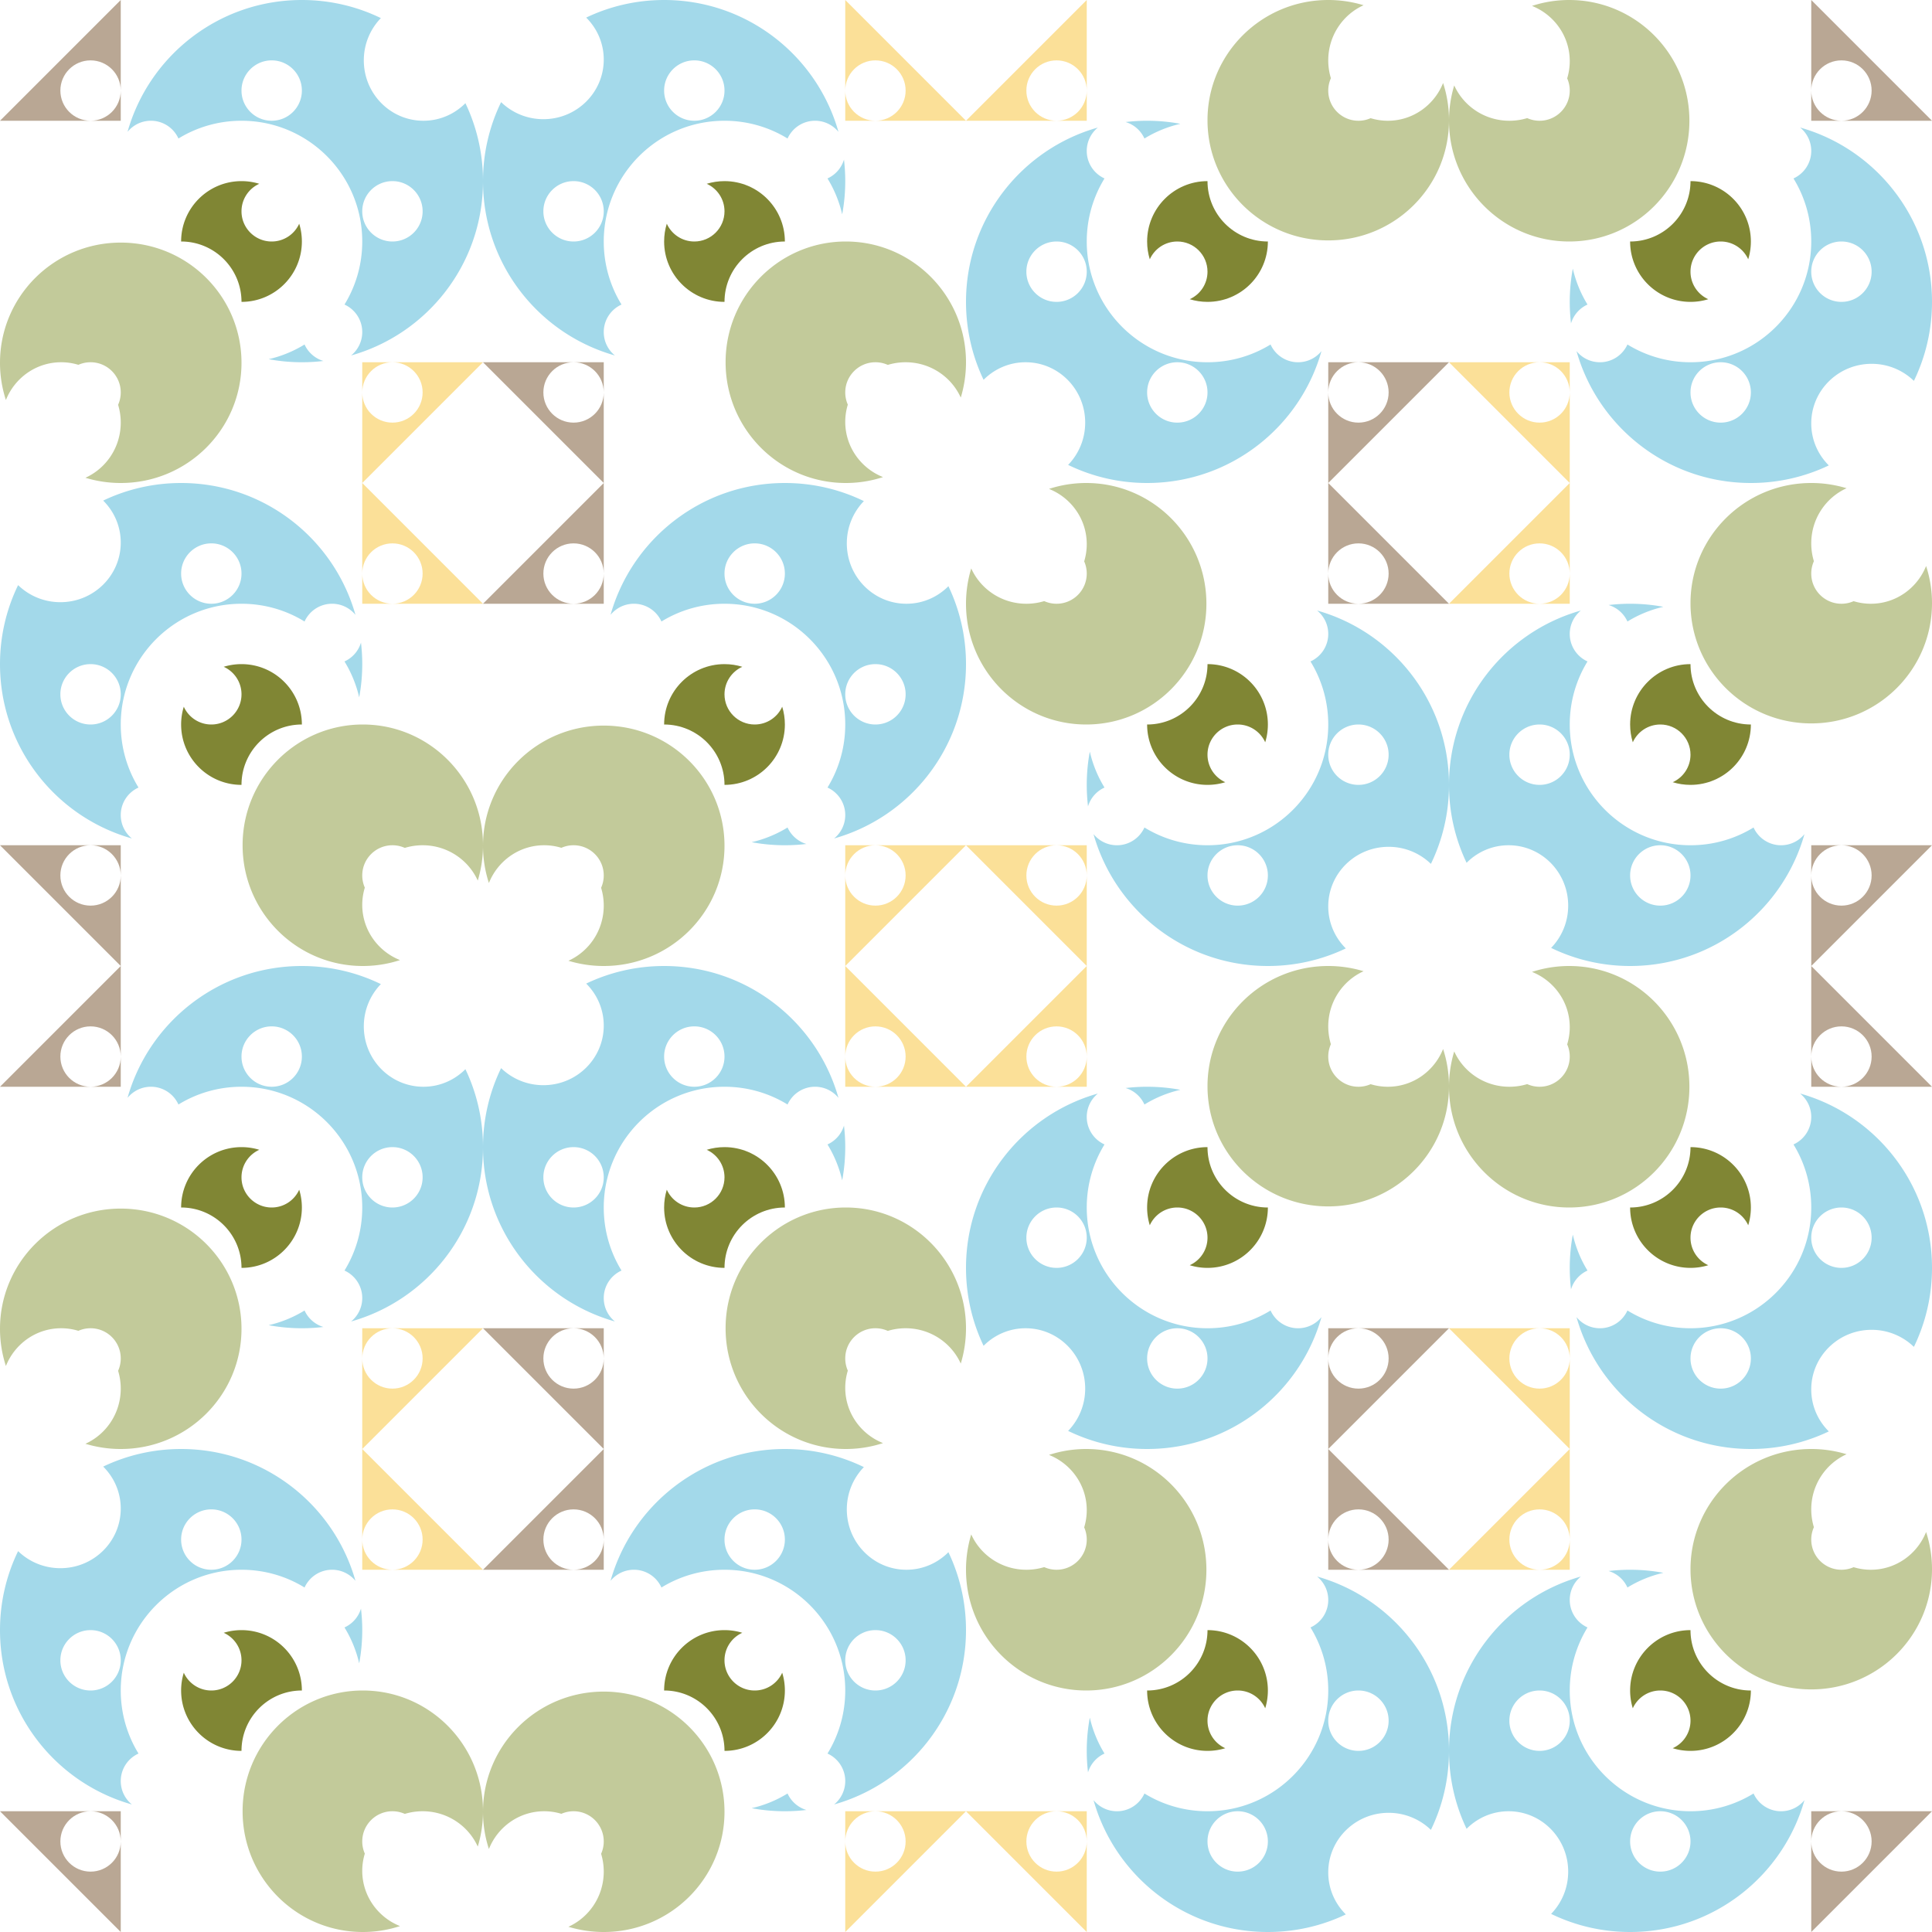 <svg xmlns="http://www.w3.org/2000/svg" width="1024" height="1024" xmlns:v="https://vecta.io/nano"><style><![CDATA[.B{fill:#b9a794}.C{fill:#a3d9ea}.D{fill:#fbe098}.E{fill:#c2ca9a}.F{fill:#808634}]]></style><g class="B"><path d="M48 64h16V48c0 8.836-7.164 16-16 16z"/><path d="M0,64h48c-8.836,0-16-7.164-16-16s7.164-16,16-16s16,7.164,16,16V0L0,64z"/></g><path d="M246.68 54.694C240.97 60.445 233.103 64 224.415 64c-17.444 0-31.585-14.327-31.585-32 0-8.727 3.453-16.634 9.044-22.407C189.219 3.449 175.013 0 160 0c-43.972 0-81.038 29.564-92.407 69.9C70.527 66.3 74.994 64 80 64c6.487 0 12.068 3.863 14.58 9.412C104.307 67.443 115.751 64 128 64c35.346 0 64 28.654 64 64 0 12.249-3.443 23.693-9.412 33.42 5.549 2.512 9.412 8.093 9.412 14.58 0 5.006-2.3 9.473-5.9 12.407C226.436 177.038 256 139.972 256 96c0-14.789-3.347-28.794-9.32-41.306zM144 64c-8.836 0-16-7.164-16-16s7.164-16 16-16 16 7.164 16 16-7.164 16-16 16zm64 64c-8.836 0-16-7.164-16-16s7.164-16 16-16 16 7.164 16 16-7.164 16-16 16zm-46.58 54.587c-5.804 3.56-12.216 6.224-19.048 7.792A96.5 96.5 0 0 0 160 192c3.856 0 7.657-.234 11.395-.676-4.452-1.336-8.084-4.557-9.975-8.737z" class="C"/><g class="D"><path d="M208 192c8.836 0 16 7.164 16 16s-7.164 16-16 16-16-7.164-16-16v48l64-64h-48z"/><path d="M208 192h-16v16c0-8.836 7.164-16 16-16z"/></g><path d="M64 128.58c-35.346 0-64 28.524-64 63.71a63.39 63.39 0 0 0 3.13 19.721C7.814 200.28 19.157 192 32.415 192a31.17 31.17 0 0 1 9.125 1.362A15.95 15.95 0 0 1 48 192c8.836 0 16 7.164 16 16 0 2.334-.504 4.549-1.402 6.548A32.39 32.39 0 0 1 64 224c0 13.032-7.693 24.236-18.726 29.226C51.198 255.028 57.484 256 64 256c35.346 0 64-28.524 64-63.71s-28.654-63.71-64-63.71z" class="E"/><path d="M158.586 118.573C156.078 124.13 150.493 128 144 128c-8.836 0-16-7.164-16-16 0-6.493 3.87-12.079 9.427-14.586A31.98 31.98 0 0 0 128 96c-17.673 0-32 14.327-32 32 17.673 0 32 14.327 32 32 17.673 0 32-14.327 32-32 0-3.281-.496-6.447-1.414-9.427z" class="F"/><g class="B"><path d="M320 208v-16h-16c8.836 0 16 7.164 16 16z"/><path d="M320 256v-48c0 8.836-7.164 16-16 16s-16-7.164-16-16 7.164-16 16-16h-48l64 64z"/></g><path d="M310.694 9.32C316.445 15.03 320 22.897 320 31.585c0 17.444-14.327 31.585-32 31.585-8.727 0-16.634-3.453-22.407-9.044C259.449 66.781 256 80.987 256 96c0 43.972 29.564 81.038 69.9 92.407-3.6-2.934-5.9-7.401-5.9-12.407 0-6.487 3.863-12.068 9.412-14.58C323.443 151.693 320 140.249 320 128c0-35.346 28.654-64 64-64 12.249 0 23.693 3.443 33.42 9.412C419.932 67.863 425.513 64 432 64c5.006 0 9.473 2.3 12.407 5.9C433.038 29.564 395.972 0 352 0c-14.789 0-28.794 3.347-41.306 9.32zM320 112c0 8.836-7.164 16-16 16s-16-7.164-16-16 7.164-16 16-16 16 7.164 16 16zm64-64c0 8.836-7.164 16-16 16s-16-7.164-16-16 7.164-16 16-16 16 7.164 16 16zm54.587 46.58c3.56 5.804 6.224 12.216 7.792 19.048A96.5 96.5 0 0 0 448 96c0-3.856-.234-7.657-.676-11.395-1.336 4.452-4.557 8.084-8.737 9.975z" class="C"/><g class="D"><path d="M448 48c0-8.836 7.164-16 16-16s16 7.164 16 16-7.164 16-16 16h48L448 0v48z"/><path d="M448 48v16h16c-8.836 0-16-7.164-16-16z"/></g><path d="M384.58 192c0 35.346 28.524 64 63.71 64a63.39 63.39 0 0 0 19.721-3.13C456.28 248.186 448 236.843 448 223.585a31.17 31.17 0 0 1 1.362-9.125 15.94 15.94 0 0 1-1.362-6.459c0-8.836 7.164-16 16-16 2.334 0 4.549.504 6.548 1.402 2.988-.911 6.162-1.402 9.452-1.402 13.032 0 24.236 7.693 29.226 18.726C511.028 204.802 512 198.516 512 192c0-35.346-28.524-64-63.71-64s-63.71 28.654-63.71 64z" class="E"/><path d="M374.573 97.414C380.13 99.922 384 105.507 384 112c0 8.836-7.164 16-16 16-6.493 0-12.079-3.87-14.586-9.427-.917 2.98-1.414 6.146-1.414 9.427 0 17.673 14.327 32 32 32 0-17.673 14.327-32 32-32 0-17.673-14.327-32-32-32-3.281 0-6.447.496-9.427 1.414z" class="F"/><g class="B"><path d="M720 192h-16v16c0-8.836 7.163-16 16-16z"/><path d="M768 192h-48c8.837 0 16 7.164 16 16s-7.163 16-16 16-16-7.164-16-16v48l64-64z"/></g><path d="M521.32 201.306c5.71-5.751 13.577-9.306 22.265-9.306 17.444 0 31.585 14.327 31.585 32 0 8.727-3.452 16.634-9.044 22.407C578.781 252.551 592.987 256 608 256c43.973 0 81.037-29.564 92.407-69.9-2.934 3.6-7.401 5.9-12.407 5.9-6.487 0-12.068-3.863-14.58-9.412C663.692 188.557 652.249 192 640 192c-35.346 0-64-28.654-64-64 0-12.249 3.443-23.693 9.411-33.42C579.862 92.068 576 86.487 576 80c0-5.006 2.3-9.473 5.9-12.407C541.564 78.962 512 116.028 512 160c0 14.789 3.347 28.794 9.32 41.306zM624 192c8.837 0 16 7.164 16 16s-7.163 16-16 16-16-7.164-16-16 7.163-16 16-16zm-64-64c8.837 0 16 7.164 16 16s-7.163 16-16 16-16-7.164-16-16 7.163-16 16-16zm46.58-54.587c5.804-3.56 12.217-6.224 19.048-7.792A96.5 96.5 0 0 0 608 64c-3.856 0-7.657.234-11.395.676 4.452 1.336 8.083 4.557 9.975 8.737z" class="C"/><g class="D"><path d="M560 64c-8.837 0-16-7.164-16-16s7.163-16 16-16 16 7.164 16 16V0l-64 64h48z"/><path d="M560 64h16V48c0 8.836-7.163 16-16 16z"/></g><path d="M704 127.42c35.346 0 64-28.524 64-63.71a63.42 63.42 0 0 0-3.13-19.721C760.186 55.72 748.843 64 735.585 64a31.18 31.18 0 0 1-9.126-1.362A15.94 15.94 0 0 1 720 64c-8.837 0-16-7.164-16-16 0-2.334.504-4.549 1.402-6.548C704.491 38.464 704 35.291 704 32c0-13.032 7.693-24.236 18.726-29.227A64.27 64.27 0 0 0 704 0c-35.346 0-64 28.524-64 63.71s28.654 63.71 64 63.71z" class="E"/><path d="M609.413 137.427C611.922 131.87 617.507 128 624 128c8.837 0 16 7.164 16 16 0 6.493-3.87 12.079-9.427 14.586 2.98.917 6.146 1.414 9.427 1.414 17.673 0 32-14.327 32-32-17.673 0-32-14.327-32-32-17.673 0-32 14.327-32 32 0 3.281.496 6.447 1.413 9.427z" class="F"/><g class="B"><path d="M960 48v16h16c-8.837 0-16-7.164-16-16z"/><path d="M960 0v48c0-8.836 7.163-16 16-16s16 7.164 16 16-7.163 16-16 16h48L960 0z"/></g><path d="M969.306 246.68c-5.751-5.71-9.306-13.578-9.306-22.265 0-17.444 14.327-31.585 32-31.585 8.728 0 16.635 3.453 22.407 9.044 6.145-12.655 9.593-26.861 9.593-41.874 0-43.972-29.564-81.038-69.9-92.407 3.6 2.934 5.9 7.401 5.9 12.407 0 6.487-3.862 12.068-9.412 14.58C956.557 104.307 960 115.751 960 128c0 35.346-28.654 64-64 64-12.249 0-23.693-3.443-33.42-9.412-2.512 5.549-8.093 9.412-14.58 9.412-5.006 0-9.474-2.3-12.407-5.9C846.963 226.436 884.028 256 928 256c14.789 0 28.794-3.347 41.306-9.32zM960 144c0-8.836 7.163-16 16-16s16 7.164 16 16-7.163 16-16 16-16-7.164-16-16zm-64 64c0-8.836 7.163-16 16-16s16 7.164 16 16-7.163 16-16 16-16-7.164-16-16zm-54.587-46.58a63.59 63.59 0 0 1-7.792-19.048A96.59 96.59 0 0 0 832 160c0 3.856.234 7.657.676 11.395 1.336-4.452 4.557-8.084 8.737-9.975z" class="C"/><g class="D"><path d="M832,208c0,8.836-7.163,16-16,16s-16-7.164-16-16s7.163-16,16-16h-48l64,64V208z"/><path d="M832 208v-16h-16c8.837 0 16 7.164 16 16z"/></g><path d="M895.421 64c0-35.346-28.524-64-63.711-64-6.884 0-13.511 1.101-19.721 3.13C823.721 7.814 832 19.157 832 32.415a31.17 31.17 0 0 1-1.362 9.125C831.512 43.517 832 45.701 832 48c0 8.836-7.163 16-16 16-2.334 0-4.549-.504-6.548-1.402C806.464 63.508 803.29 64 800 64c-13.031 0-24.236-7.693-29.227-18.726C768.972 51.198 768 57.484 768 64c0 35.346 28.524 64 63.71 64s63.711-28.654 63.711-64z" class="E"/><path d="M905.427 158.586C899.87 156.078 896 150.493 896 144c0-8.836 7.163-16 16-16 6.493 0 12.078 3.87 14.587 9.427.917-2.98 1.413-6.146 1.413-9.427 0-17.673-14.327-32-32-32 0 17.673-14.327 32-32 32 0 17.673 14.327 32 32 32a31.98 31.98 0 0 0 9.427-1.414z" class="F"/><g class="B"><path d="M976 448h-16v16c0-8.836 7.163-16 16-16z"/><path d="M1024 448h-48c8.837 0 16 7.164 16 16s-7.163 16-16 16-16-7.164-16-16v48l64-64z"/></g><path d="M777.32 457.306c5.71-5.751 13.577-9.306 22.265-9.306 17.444 0 31.585 14.327 31.585 32 0 8.727-3.452 16.634-9.044 22.407C834.781 508.551 848.987 512 864 512c43.973 0 81.037-29.564 92.407-69.9-2.934 3.6-7.401 5.9-12.407 5.9-6.487 0-12.068-3.863-14.58-9.412C919.692 444.557 908.249 448 896 448c-35.346 0-64-28.654-64-64 0-12.249 3.443-23.693 9.411-33.42-5.549-2.512-9.411-8.093-9.411-14.58 0-5.006 2.3-9.473 5.9-12.407C797.564 334.962 768 372.028 768 416c0 14.789 3.347 28.794 9.32 41.306zM880 448c8.837 0 16 7.164 16 16s-7.163 16-16 16-16-7.164-16-16 7.163-16 16-16zm-64-64c8.837 0 16 7.164 16 16s-7.163 16-16 16-16-7.164-16-16 7.163-16 16-16zm46.58-54.587c5.804-3.56 12.217-6.224 19.048-7.792A96.5 96.5 0 0 0 864 320c-3.856 0-7.657.234-11.395.676 4.452 1.336 8.083 4.557 9.975 8.737z" class="C"/><g class="D"><path d="M816 320c-8.837 0-16-7.164-16-16s7.163-16 16-16 16 7.164 16 16v-48l-64 64h48z"/><path d="M816 320h16v-16c0 8.836-7.163 16-16 16z"/></g><path d="M960 383.42c35.346 0 64-28.524 64-63.71a63.42 63.42 0 0 0-3.13-19.721C1016.186 311.72 1004.843 320 991.585 320a31.18 31.18 0 0 1-9.126-1.362A15.94 15.94 0 0 1 976 320c-8.837 0-16-7.164-16-16 0-2.334.504-4.549 1.402-6.548-.911-2.988-1.402-6.161-1.402-9.452 0-13.032 7.693-24.236 18.726-29.227A64.27 64.27 0 0 0 960 256c-35.347 0-64 28.524-64 63.71s28.653 63.71 64 63.71z" class="E"/><path d="M865.413 393.427C867.922 387.87 873.507 384 880 384c8.837 0 16 7.164 16 16 0 6.493-3.87 12.079-9.427 14.586 2.98.917 6.146 1.414 9.427 1.414 17.673 0 32-14.327 32-32-17.673 0-32-14.327-32-32-17.673 0-32 14.327-32 32 0 3.281.496 6.447 1.413 9.427z" class="F"/><g class="B"><path d="M704 304v16h16c-8.837 0-16-7.164-16-16z"/><path d="M704 256v48c0-8.836 7.163-16 16-16s16 7.164 16 16-7.163 16-16 16h48l-64-64z"/></g><path d="M713.306 502.68c-5.751-5.71-9.306-13.578-9.306-22.265 0-17.444 14.327-31.585 32-31.585 8.728 0 16.635 3.453 22.407 9.044C764.552 445.219 768 431.013 768 416c0-43.972-29.564-81.038-69.9-92.407 3.601 2.934 5.9 7.401 5.9 12.407 0 6.487-3.862 12.068-9.412 14.58C700.557 360.307 704 371.751 704 384c0 35.346-28.654 64-64 64-12.249 0-23.693-3.443-33.42-9.412-2.512 5.549-8.093 9.412-14.58 9.412-5.006 0-9.474-2.3-12.407-5.9C590.963 482.436 628.028 512 672 512c14.789 0 28.794-3.347 41.306-9.32zM704 400c0-8.836 7.163-16 16-16s16 7.164 16 16-7.163 16-16 16-16-7.164-16-16zm-64 64c0-8.836 7.163-16 16-16s16 7.164 16 16-7.163 16-16 16-16-7.164-16-16zm-54.587-46.58a63.59 63.59 0 0 1-7.792-19.048A96.59 96.59 0 0 0 576 416c0 3.856.234 7.657.676 11.395 1.336-4.452 4.557-8.084 8.737-9.975z" class="C"/><g class="D"><path d="M576,464c0,8.836-7.163,16-16,16s-16-7.164-16-16s7.163-16,16-16h-48l64,64V464z"/><path d="M576 464v-16h-16c8.837 0 16 7.164 16 16z"/></g><path d="M639.421 320c0-35.346-28.524-64-63.711-64-6.884 0-13.511 1.101-19.721 3.13C567.721 263.814 576 275.157 576 288.415a31.17 31.17 0 0 1-1.362 9.125c.874 1.976 1.362 4.16 1.362 6.459 0 8.836-7.163 16-16 16-2.334 0-4.549-.504-6.548-1.402-2.988.911-6.162 1.403-9.452 1.403-13.031 0-24.236-7.693-29.227-18.726C512.972 307.198 512 313.484 512 320c0 35.346 28.524 64 63.71 64s63.711-28.654 63.711-64z" class="E"/><path d="M649.427 414.586C643.87 412.078 640 406.493 640 400c0-8.836 7.163-16 16-16 6.493 0 12.078 3.87 14.587 9.427.917-2.98 1.413-6.146 1.413-9.427 0-17.673-14.327-32-32-32 0 17.673-14.327 32-32 32 0 17.673 14.327 32 32 32a31.98 31.98 0 0 0 9.427-1.414z" class="F"/><g class="B"><path d="M304 320h16v-16c0 8.836-7.164 16-16 16z"/><path d="M256 320h48c-8.836 0-16-7.164-16-16s7.164-16 16-16 16 7.164 16 16v-48l-64 64z"/></g><path d="M502.68 310.694c-5.71 5.751-13.578 9.306-22.265 9.306-17.444 0-31.585-14.327-31.585-32 0-8.727 3.453-16.634 9.044-22.407C445.219 259.449 431.013 256 416 256c-43.972 0-81.038 29.564-92.407 69.9 2.934-3.6 7.401-5.9 12.407-5.9 6.487 0 12.068 3.863 14.58 9.412C360.307 323.443 371.751 320 384 320c35.346 0 64 28.654 64 64 0 12.249-3.443 23.693-9.412 33.42 5.549 2.512 9.412 8.093 9.412 14.58 0 5.006-2.3 9.473-5.9 12.407C482.436 433.038 512 395.972 512 352c0-14.789-3.347-28.794-9.32-41.306zM400 320c-8.836 0-16-7.164-16-16s7.164-16 16-16 16 7.164 16 16-7.164 16-16 16zm64 64c-8.836 0-16-7.164-16-16s7.164-16 16-16 16 7.164 16 16-7.164 16-16 16zm-46.58 54.587c-5.804 3.56-12.216 6.224-19.048 7.792A96.5 96.5 0 0 0 416 448c3.856 0 7.657-.234 11.395-.676-4.452-1.336-8.084-4.557-9.975-8.737z" class="C"/><g class="D"><path d="M464 448c8.836 0 16 7.164 16 16s-7.164 16-16 16-16-7.164-16-16v48l64-64h-48z"/><path d="M464 448h-16v16c0-8.836 7.164-16 16-16z"/></g><path d="M320 384.58c-35.346 0-64 28.524-64 63.71a63.39 63.39 0 0 0 3.13 19.721C263.814 456.28 275.157 448 288.415 448a31.17 31.17 0 0 1 9.125 1.362 15.94 15.94 0 0 1 6.459-1.362c8.836 0 16 7.164 16 16 0 2.334-.504 4.549-1.402 6.548.911 2.988 1.402 6.162 1.402 9.452 0 13.032-7.693 24.236-18.726 29.226C307.198 511.028 313.484 512 320 512c35.346 0 64-28.524 64-63.71s-28.654-63.71-64-63.71z" class="E"/><path d="M414.586 374.573C412.078 380.13 406.493 384 400 384c-8.836 0-16-7.164-16-16 0-6.493 3.87-12.079 9.427-14.586-2.98-.917-6.146-1.414-9.427-1.414-17.673 0-32 14.327-32 32 17.673 0 32 14.327 32 32 17.673 0 32-14.327 32-32 0-3.281-.496-6.447-1.414-9.427z" class="F"/><g class="B"><path d="M64 464v-16H48c8.836 0 16 7.164 16 16z"/><path d="M64 512v-48c0 8.836-7.164 16-16 16s-16-7.164-16-16 7.164-16 16-16H0l64 64z"/></g><path d="M54.694 265.32C60.445 271.03 64 278.897 64 287.585c0 17.444-14.327 31.585-32 31.585-8.727 0-16.634-3.453-22.407-9.044C3.449 322.781 0 336.987 0 352c0 43.972 29.564 81.038 69.9 92.407-3.6-2.934-5.9-7.401-5.9-12.407 0-6.487 3.863-12.068 9.412-14.58C67.443 407.693 64 396.249 64 384c0-35.346 28.654-64 64-64 12.249 0 23.693 3.443 33.42 9.412 2.512-5.549 8.093-9.412 14.58-9.412 5.006 0 9.473 2.3 12.407 5.9C177.038 285.564 139.972 256 96 256c-14.789 0-28.794 3.347-41.306 9.32zM64 368c0 8.836-7.164 16-16 16s-16-7.164-16-16 7.164-16 16-16 16 7.164 16 16zm64-64c0 8.836-7.164 16-16 16s-16-7.164-16-16 7.164-16 16-16 16 7.164 16 16zm54.587 46.58c3.56 5.804 6.224 12.216 7.792 19.048A96.5 96.5 0 0 0 192 352c0-3.856-.234-7.657-.676-11.395-1.336 4.452-4.557 8.084-8.737 9.975z" class="C"/><g class="D"><path d="M192 304c0-8.836 7.164-16 16-16s16 7.164 16 16-7.164 16-16 16h48l-64-64v48z"/><path d="M192 304v16h16c-8.836 0-16-7.164-16-16z"/></g><path d="M128.58 448c0 35.346 28.524 64 63.71 64a63.39 63.39 0 0 0 19.721-3.13C200.28 504.186 192 492.843 192 479.585c0-3.174.479-6.236 1.362-9.125a15.94 15.94 0 0 1-1.362-6.459c0-8.836 7.164-16 16-16 2.334 0 4.549.504 6.548 1.402 2.988-.911 6.162-1.402 9.452-1.402 13.032 0 24.236 7.693 29.226 18.726C255.028 460.802 256 454.516 256 448c0-35.346-28.524-64-63.71-64s-63.71 28.654-63.71 64z" class="E"/><path d="M118.573 353.414C124.13 355.922 128 361.507 128 368c0 8.836-7.164 16-16 16-6.493 0-12.079-3.87-14.586-9.427A31.98 31.98 0 0 0 96 384c0 17.673 14.327 32 32 32 0-17.673 14.327-32 32-32 0-17.673-14.327-32-32-32-3.281 0-6.447.496-9.427 1.414z" class="F"/><g class="B"><path d="M976 960h-16v16c0-8.837 7.163-16 16-16z"/><path d="M1024 960h-48c8.837 0 16 7.163 16 16s-7.163 16-16 16-16-7.163-16-16v48l64-64z"/></g><path d="M777.32 969.306c5.71-5.751 13.577-9.306 22.265-9.306 17.444 0 31.585 14.327 31.585 32a32.1 32.1 0 0 1-9.044 22.407c12.655 6.145 26.861 9.593 41.874 9.593 43.973 0 81.037-29.564 92.407-69.9-2.934 3.601-7.401 5.9-12.407 5.9-6.487 0-12.068-3.862-14.58-9.412C919.692 956.557 908.249 960 896 960c-35.346 0-64-28.654-64-64 0-12.249 3.443-23.693 9.411-33.42-5.549-2.512-9.411-8.093-9.411-14.58 0-5.006 2.3-9.474 5.9-12.407C797.564 846.963 768 884.028 768 928c0 14.789 3.347 28.794 9.32 41.306zM880 960c8.837 0 16 7.163 16 16s-7.163 16-16 16-16-7.163-16-16 7.163-16 16-16zm-64-64c8.837 0 16 7.163 16 16s-7.163 16-16 16-16-7.163-16-16 7.163-16 16-16zm46.58-54.587a63.6 63.6 0 0 1 19.048-7.792A96.59 96.59 0 0 0 864 832c-3.856 0-7.657.234-11.395.676 4.452 1.336 8.083 4.557 9.975 8.737z" class="C"/><g class="D"><path d="M816 832c-8.837 0-16-7.163-16-16s7.163-16 16-16 16 7.163 16 16v-48l-64 64h48z"/><path d="M816 832h16v-16c0 8.837-7.163 16-16 16z"/></g><path d="M960 895.421c35.346 0 64-28.524 64-63.711 0-6.884-1.102-13.511-3.13-19.721-4.685 11.731-16.027 20.011-29.285 20.011a31.18 31.18 0 0 1-9.126-1.362c-1.976.874-4.16 1.362-6.459 1.362-8.837 0-16-7.163-16-16 0-2.334.504-4.549 1.402-6.548-.911-2.988-1.402-6.162-1.402-9.452 0-13.031 7.693-24.236 18.726-29.227A64.27 64.27 0 0 0 960 768c-35.347 0-64 28.524-64 63.71s28.653 63.711 64 63.711z" class="E"/><path d="M865.413 905.427C867.922 899.87 873.507 896 880 896c8.837 0 16 7.163 16 16 0 6.493-3.87 12.078-9.427 14.587 2.98.917 6.146 1.413 9.427 1.413 17.673 0 32-14.327 32-32-17.673 0-32-14.327-32-32-17.673 0-32 14.327-32 32a32.01 32.01 0 0 0 1.413 9.427z" class="F"/><g class="B"><path d="M704 816v16h16c-8.837 0-16-7.163-16-16z"/><path d="M704 768v48c0-8.837 7.163-16 16-16s16 7.163 16 16-7.163 16-16 16h48l-64-64z"/></g><path d="M713.306 1014.68c-5.751-5.71-9.306-13.577-9.306-22.265 0-17.444 14.327-31.585 32-31.585a32.1 32.1 0 0 1 22.407 9.044C764.552 957.219 768 943.013 768 928c0-43.973-29.564-81.037-69.9-92.407 3.601 2.934 5.9 7.401 5.9 12.407 0 6.487-3.862 12.068-9.412 14.58C700.557 872.308 704 883.751 704 896c0 35.346-28.654 64-64 64-12.249 0-23.693-3.443-33.42-9.411-2.512 5.549-8.093 9.411-14.58 9.411-5.006 0-9.474-2.3-12.407-5.9 11.37 40.336 48.436 69.9 92.407 69.9 14.789 0 28.794-3.347 41.306-9.32zM704 912c0-8.837 7.163-16 16-16s16 7.163 16 16-7.163 16-16 16-16-7.163-16-16zm-64 64c0-8.837 7.163-16 16-16s16 7.163 16 16-7.163 16-16 16-16-7.163-16-16zm-54.587-46.58a63.6 63.6 0 0 1-7.792-19.048A96.59 96.59 0 0 0 576 928c0 3.856.234 7.657.676 11.395 1.336-4.452 4.557-8.083 8.737-9.975z" class="C"/><g class="D"><path d="M576,976c0,8.837-7.163,16-16,16s-16-7.163-16-16s7.163-16,16-16h-48l64,64V976z"/><path d="M576 976v-16h-16c8.837 0 16 7.163 16 16z"/></g><path d="M639.421 832c0-35.346-28.524-64-63.711-64-6.884 0-13.511 1.102-19.721 3.13C567.721 775.814 576 787.157 576 800.415a31.18 31.18 0 0 1-1.362 9.126c.874 1.976 1.362 4.16 1.362 6.459 0 8.837-7.163 16-16 16-2.334 0-4.549-.504-6.548-1.402-2.988.911-6.162 1.402-9.452 1.402-13.031 0-24.236-7.693-29.227-18.726A64.27 64.27 0 0 0 512 832c0 35.346 28.524 64 63.71 64s63.711-28.654 63.711-64z" class="E"/><path d="M649.427 926.587C643.87 924.078 640 918.493 640 912c0-8.837 7.163-16 16-16 6.493 0 12.078 3.87 14.587 9.427.917-2.98 1.413-6.146 1.413-9.427 0-17.673-14.327-32-32-32 0 17.673-14.327 32-32 32 0 17.673 14.327 32 32 32a32.01 32.01 0 0 0 9.427-1.413z" class="F"/><g class="B"><path d="M304 832h16v-16c0 8.837-7.164 16-16 16z"/><path d="M256 832h48c-8.836 0-16-7.163-16-16s7.164-16 16-16 16 7.163 16 16v-48l-64 64z"/></g><path d="M502.68 822.694c-5.71 5.75-13.578 9.306-22.265 9.306-17.444 0-31.585-14.327-31.585-32 0-8.728 3.453-16.635 9.044-22.407C445.219 771.448 431.013 768 416 768c-43.972 0-81.038 29.564-92.407 69.9 2.934-3.601 7.401-5.9 12.407-5.9 6.487 0 12.068 3.862 14.58 9.411C360.307 835.443 371.751 832 384 832c35.346 0 64 28.654 64 64 0 12.249-3.443 23.693-9.412 33.42 5.549 2.512 9.412 8.093 9.412 14.58 0 5.006-2.3 9.474-5.9 12.407C482.436 945.037 512 907.972 512 864c0-14.789-3.347-28.794-9.32-41.306zM400 832c-8.836 0-16-7.163-16-16s7.164-16 16-16 16 7.163 16 16-7.164 16-16 16zm64 64c-8.836 0-16-7.163-16-16s7.164-16 16-16 16 7.163 16 16-7.164 16-16 16zm-46.58 54.587a63.59 63.59 0 0 1-19.048 7.792A96.59 96.59 0 0 0 416 960c3.856 0 7.657-.234 11.395-.676-4.452-1.336-8.084-4.557-9.975-8.737z" class="C"/><g class="D"><path d="M464 960c8.836 0 16 7.163 16 16s-7.164 16-16 16-16-7.163-16-16v48l64-64h-48z"/><path d="M464 960h-16v16c0-8.837 7.164-16 16-16z"/></g><path d="M320 896.579c-35.346 0-64 28.524-64 63.711 0 6.884 1.101 13.511 3.13 19.721C263.814 968.279 275.157 960 288.415 960a31.17 31.17 0 0 1 9.125 1.362c1.976-.874 4.16-1.362 6.459-1.362 8.836 0 16 7.163 16 16 0 2.334-.504 4.549-1.402 6.548.911 2.988 1.402 6.161 1.402 9.452 0 13.031-7.693 24.236-18.726 29.227 5.923 1.802 12.21 2.773 18.726 2.773 35.346 0 64-28.523 64-63.71S355.346 896.579 320 896.579z" class="E"/><path d="M414.586 886.573C412.078 892.13 406.493 896 400 896c-8.836 0-16-7.163-16-16 0-6.493 3.87-12.078 9.427-14.587-2.98-.917-6.146-1.413-9.427-1.413-17.673 0-32 14.327-32 32 17.673 0 32 14.327 32 32 17.673 0 32-14.327 32-32a31.98 31.98 0 0 0-1.414-9.427z" class="F"/><g class="B"><path d="M64 976v-16H48c8.836 0 16 7.163 16 16z"/><path d="M64 1024v-48c0 8.837-7.164 16-16 16s-16-7.163-16-16 7.164-16 16-16H0l64 64z"/></g><path d="M54.694 777.32C60.445 783.03 64 790.897 64 799.585c0 17.444-14.327 31.585-32 31.585-8.727 0-16.634-3.452-22.407-9.044C3.449 834.781 0 848.987 0 864c0 43.973 29.564 81.037 69.9 92.407-3.6-2.933-5.9-7.401-5.9-12.407 0-6.487 3.863-12.068 9.412-14.58C67.443 919.692 64 908.249 64 896c0-35.346 28.654-64 64-64 12.249 0 23.693 3.443 33.42 9.411 2.512-5.549 8.093-9.411 14.58-9.411 5.006 0 9.473 2.3 12.407 5.9C177.038 797.564 139.972 768 96 768c-14.789 0-28.794 3.347-41.306 9.32zM64 880c0 8.837-7.164 16-16 16s-16-7.163-16-16 7.164-16 16-16 16 7.163 16 16zm64-64c0 8.837-7.164 16-16 16s-16-7.163-16-16 7.164-16 16-16 16 7.163 16 16zm54.587 46.58c3.56 5.804 6.224 12.217 7.792 19.048A96.5 96.5 0 0 0 192 864c0-3.856-.234-7.657-.676-11.395-1.336 4.452-4.557 8.083-8.737 9.975z" class="C"/><g class="D"><path d="M192 816c0-8.837 7.164-16 16-16s16 7.163 16 16-7.164 16-16 16h48l-64-64v48z"/><path d="M192 816v16h16c-8.836 0-16-7.163-16-16z"/></g><path d="M128.58 960c0 35.346 28.524 64 63.71 64a63.42 63.42 0 0 0 19.721-3.13C200.28 1016.186 192 1004.843 192 991.585a31.18 31.18 0 0 1 1.362-9.126A15.94 15.94 0 0 1 192 976c0-8.837 7.164-16 16-16 2.334 0 4.549.504 6.548 1.402 2.988-.911 6.162-1.402 9.452-1.402 13.032 0 24.236 7.693 29.226 18.726C255.028 972.803 256 966.516 256 960c0-35.347-28.524-64-63.71-64s-63.71 28.653-63.71 64z" class="E"/><path d="M118.573 865.413C124.13 867.922 128 873.507 128 880c0 8.837-7.164 16-16 16-6.493 0-12.079-3.87-14.586-9.427A31.98 31.98 0 0 0 96 896c0 17.673 14.327 32 32 32 0-17.673 14.327-32 32-32 0-17.673-14.327-32-32-32-3.281 0-6.447.496-9.427 1.413z" class="F"/><g class="B"><path d="M48 576h16v-16c0 8.837-7.164 16-16 16z"/><path d="M0,576h48c-8.836,0-16-7.163-16-16s7.164-16,16-16s16,7.163,16,16v-48L0,576z"/></g><path d="M246.68 566.694c-5.71 5.75-13.578 9.306-22.265 9.306-17.444 0-31.585-14.327-31.585-32 0-8.728 3.453-16.635 9.044-22.407C189.219 515.448 175.013 512 160 512c-43.972 0-81.038 29.564-92.407 69.9 2.934-3.6 7.401-5.9 12.407-5.9 6.487 0 12.068 3.862 14.58 9.411C104.307 579.443 115.751 576 128 576c35.346 0 64 28.654 64 64 0 12.249-3.443 23.693-9.412 33.42 5.549 2.512 9.412 8.093 9.412 14.58 0 5.006-2.3 9.474-5.9 12.407C226.436 689.037 256 651.972 256 608c0-14.789-3.347-28.794-9.32-41.306zM144 576c-8.836 0-16-7.163-16-16s7.164-16 16-16 16 7.163 16 16-7.164 16-16 16zm64 64c-8.836 0-16-7.163-16-16s7.164-16 16-16 16 7.163 16 16-7.164 16-16 16zm-46.58 54.587a63.59 63.59 0 0 1-19.048 7.792A96.59 96.59 0 0 0 160 704c3.856 0 7.657-.234 11.395-.676-4.452-1.336-8.084-4.557-9.975-8.737z" class="C"/><g class="D"><path d="M208 704c8.836 0 16 7.163 16 16s-7.164 16-16 16-16-7.163-16-16v48l64-64h-48z"/><path d="M208 704h-16v16c0-8.837 7.164-16 16-16z"/></g><path d="M64 640.579c-35.346 0-64 28.524-64 63.711 0 6.884 1.101 13.511 3.13 19.721C7.814 712.279 19.157 704 32.415 704a31.17 31.17 0 0 1 9.125 1.362C43.517 704.488 45.701 704 48 704c8.836 0 16 7.163 16 16 0 2.334-.504 4.549-1.402 6.548A32.39 32.39 0 0 1 64 736c0 13.031-7.693 24.236-18.726 29.227C51.198 767.028 57.484 768 64 768c35.346 0 64-28.524 64-63.71s-28.654-63.711-64-63.711z" class="E"/><path d="M158.586 630.573C156.078 636.13 150.493 640 144 640c-8.836 0-16-7.163-16-16 0-6.493 3.87-12.078 9.427-14.587-2.98-.917-6.146-1.413-9.427-1.413-17.673 0-32 14.327-32 32 17.673 0 32 14.327 32 32 17.673 0 32-14.327 32-32a31.98 31.98 0 0 0-1.414-9.427z" class="F"/><g class="B"><path d="M320 720v-16h-16c8.836 0 16 7.163 16 16z"/><path d="M320 768v-48c0 8.837-7.164 16-16 16s-16-7.163-16-16 7.164-16 16-16h-48l64 64z"/></g><path d="M310.694 521.32c5.751 5.71 9.306 13.577 9.306 22.265 0 17.444-14.327 31.585-32 31.585-8.727 0-16.634-3.452-22.407-9.044C259.449 578.781 256 592.987 256 608c0 43.973 29.564 81.037 69.9 92.407-3.6-2.934-5.9-7.401-5.9-12.407 0-6.487 3.863-12.068 9.412-14.58C323.443 663.692 320 652.249 320 640c0-35.346 28.654-64 64-64 12.249 0 23.693 3.443 33.42 9.411 2.512-5.549 8.093-9.411 14.58-9.411 5.006 0 9.473 2.3 12.407 5.9C433.038 541.564 395.972 512 352 512c-14.789 0-28.794 3.347-41.306 9.32zM320 624c0 8.837-7.164 16-16 16s-16-7.163-16-16 7.164-16 16-16 16 7.163 16 16zm64-64c0 8.837-7.164 16-16 16s-16-7.163-16-16 7.164-16 16-16 16 7.163 16 16zm54.587 46.58c3.56 5.804 6.224 12.217 7.792 19.048A96.5 96.5 0 0 0 448 608c0-3.856-.234-7.657-.676-11.395-1.336 4.452-4.557 8.083-8.737 9.975z" class="C"/><g class="D"><path d="M448 560c0-8.837 7.164-16 16-16s16 7.163 16 16-7.164 16-16 16h48l-64-64v48z"/><path d="M448 560v16h16c-8.836 0-16-7.163-16-16z"/></g><path d="M384.58 704c0 35.346 28.524 64 63.71 64a63.42 63.42 0 0 0 19.721-3.13C456.28 760.186 448 748.843 448 735.585a31.18 31.18 0 0 1 1.362-9.126A15.94 15.94 0 0 1 448 720c0-8.837 7.164-16 16-16 2.334 0 4.549.504 6.548 1.402 2.988-.911 6.162-1.402 9.452-1.402 13.032 0 24.236 7.693 29.226 18.726C511.028 716.803 512 710.516 512 704c0-35.346-28.524-64-63.71-64s-63.71 28.654-63.71 64z" class="E"/><path d="M374.573 609.413C380.13 611.922 384 617.507 384 624c0 8.837-7.164 16-16 16-6.493 0-12.079-3.87-14.586-9.427-.917 2.98-1.414 6.146-1.414 9.427 0 17.673 14.327 32 32 32 0-17.673 14.327-32 32-32 0-17.673-14.327-32-32-32-3.281 0-6.447.496-9.427 1.413z" class="F"/><g class="B"><path d="M720 704h-16v16c0-8.837 7.163-16 16-16z"/><path d="M768 704h-48c8.837 0 16 7.163 16 16s-7.163 16-16 16-16-7.163-16-16v48l64-64z"/></g><path d="M521.32 713.306c5.71-5.751 13.577-9.306 22.265-9.306 17.444 0 31.585 14.327 31.585 32a32.1 32.1 0 0 1-9.044 22.407C578.781 764.552 592.987 768 608 768c43.973 0 81.037-29.564 92.407-69.9-2.934 3.601-7.401 5.9-12.407 5.9-6.487 0-12.068-3.862-14.58-9.412C663.692 700.557 652.249 704 640 704c-35.346 0-64-28.654-64-64 0-12.249 3.443-23.693 9.411-33.42-5.549-2.512-9.411-8.093-9.411-14.58 0-5.006 2.3-9.474 5.9-12.407C541.564 590.963 512 628.028 512 672c0 14.789 3.347 28.794 9.32 41.306zM624 704c8.837 0 16 7.163 16 16s-7.163 16-16 16-16-7.163-16-16 7.163-16 16-16zm-64-64c8.837 0 16 7.163 16 16s-7.163 16-16 16-16-7.163-16-16 7.163-16 16-16zm46.58-54.587a63.6 63.6 0 0 1 19.048-7.792A96.59 96.59 0 0 0 608 576c-3.856 0-7.657.234-11.395.676 4.452 1.336 8.083 4.557 9.975 8.737z" class="C"/><g class="D"><path d="M560 576c-8.837 0-16-7.163-16-16s7.163-16 16-16 16 7.163 16 16v-48l-64 64h48z"/><path d="M560 576h16v-16c0 8.837-7.163 16-16 16z"/></g><path d="M704 639.421c35.346 0 64-28.524 64-63.711 0-6.884-1.102-13.511-3.13-19.721C760.186 567.721 748.843 576 735.585 576a31.18 31.18 0 0 1-9.126-1.362c-1.976.874-4.16 1.362-6.459 1.362-8.837 0-16-7.163-16-16 0-2.334.504-4.549 1.402-6.548-.911-2.988-1.402-6.162-1.402-9.452 0-13.031 7.693-24.236 18.726-29.227A64.27 64.27 0 0 0 704 512c-35.346 0-64 28.524-64 63.71s28.654 63.711 64 63.711z" class="E"/><path d="M609.413 649.427C611.922 643.87 617.507 640 624 640c8.837 0 16 7.163 16 16 0 6.493-3.87 12.078-9.427 14.587 2.98.917 6.146 1.413 9.427 1.413 17.673 0 32-14.327 32-32-17.673 0-32-14.327-32-32-17.673 0-32 14.327-32 32a32.01 32.01 0 0 0 1.413 9.427z" class="F"/><g class="B"><path d="M960 560v16h16c-8.837 0-16-7.163-16-16z"/><path d="M960 512v48c0-8.837 7.163-16 16-16s16 7.163 16 16-7.163 16-16 16h48l-64-64z"/></g><path d="M969.306 758.68c-5.751-5.71-9.306-13.577-9.306-22.265 0-17.444 14.327-31.585 32-31.585a32.1 32.1 0 0 1 22.407 9.044c6.145-12.655 9.593-26.861 9.593-41.874 0-43.973-29.564-81.037-69.9-92.407 3.601 2.934 5.9 7.401 5.9 12.407 0 6.487-3.862 12.068-9.412 14.58C956.557 616.308 960 627.751 960 640c0 35.346-28.654 64-64 64-12.249 0-23.693-3.443-33.42-9.411-2.512 5.549-8.093 9.411-14.58 9.411-5.006 0-9.474-2.3-12.407-5.9C846.963 738.436 884.028 768 928 768c14.789 0 28.794-3.347 41.306-9.32zM960 656c0-8.837 7.163-16 16-16s16 7.163 16 16-7.163 16-16 16-16-7.163-16-16zm-64 64c0-8.837 7.163-16 16-16s16 7.163 16 16-7.163 16-16 16-16-7.163-16-16zm-54.587-46.58a63.6 63.6 0 0 1-7.792-19.048A96.59 96.59 0 0 0 832 672c0 3.856.234 7.657.676 11.395 1.336-4.452 4.557-8.083 8.737-9.975z" class="C"/><g class="D"><path d="M832,720c0,8.837-7.163,16-16,16s-16-7.163-16-16s7.163-16,16-16h-48l64,64V720z"/><path d="M832 720v-16h-16c8.837 0 16 7.163 16 16z"/></g><path d="M895.421 576c0-35.346-28.524-64-63.711-64-6.884 0-13.511 1.102-19.721 3.13C823.721 519.814 832 531.157 832 544.415a31.18 31.18 0 0 1-1.362 9.126c.874 1.976 1.362 4.16 1.362 6.459 0 8.837-7.163 16-16 16-2.334 0-4.549-.504-6.548-1.402-2.988.911-6.162 1.402-9.452 1.402-13.031 0-24.236-7.693-29.227-18.726A64.27 64.27 0 0 0 768 576c0 35.346 28.524 64 63.71 64s63.711-28.654 63.711-64z" class="E"/><path d="M905.427 670.587C899.87 668.078 896 662.493 896 656c0-8.837 7.163-16 16-16 6.493 0 12.078 3.87 14.587 9.427.917-2.98 1.413-6.146 1.413-9.427 0-17.673-14.327-32-32-32 0 17.673-14.327 32-32 32 0 17.673 14.327 32 32 32a32.01 32.01 0 0 0 9.427-1.413z" class="F"/></svg>